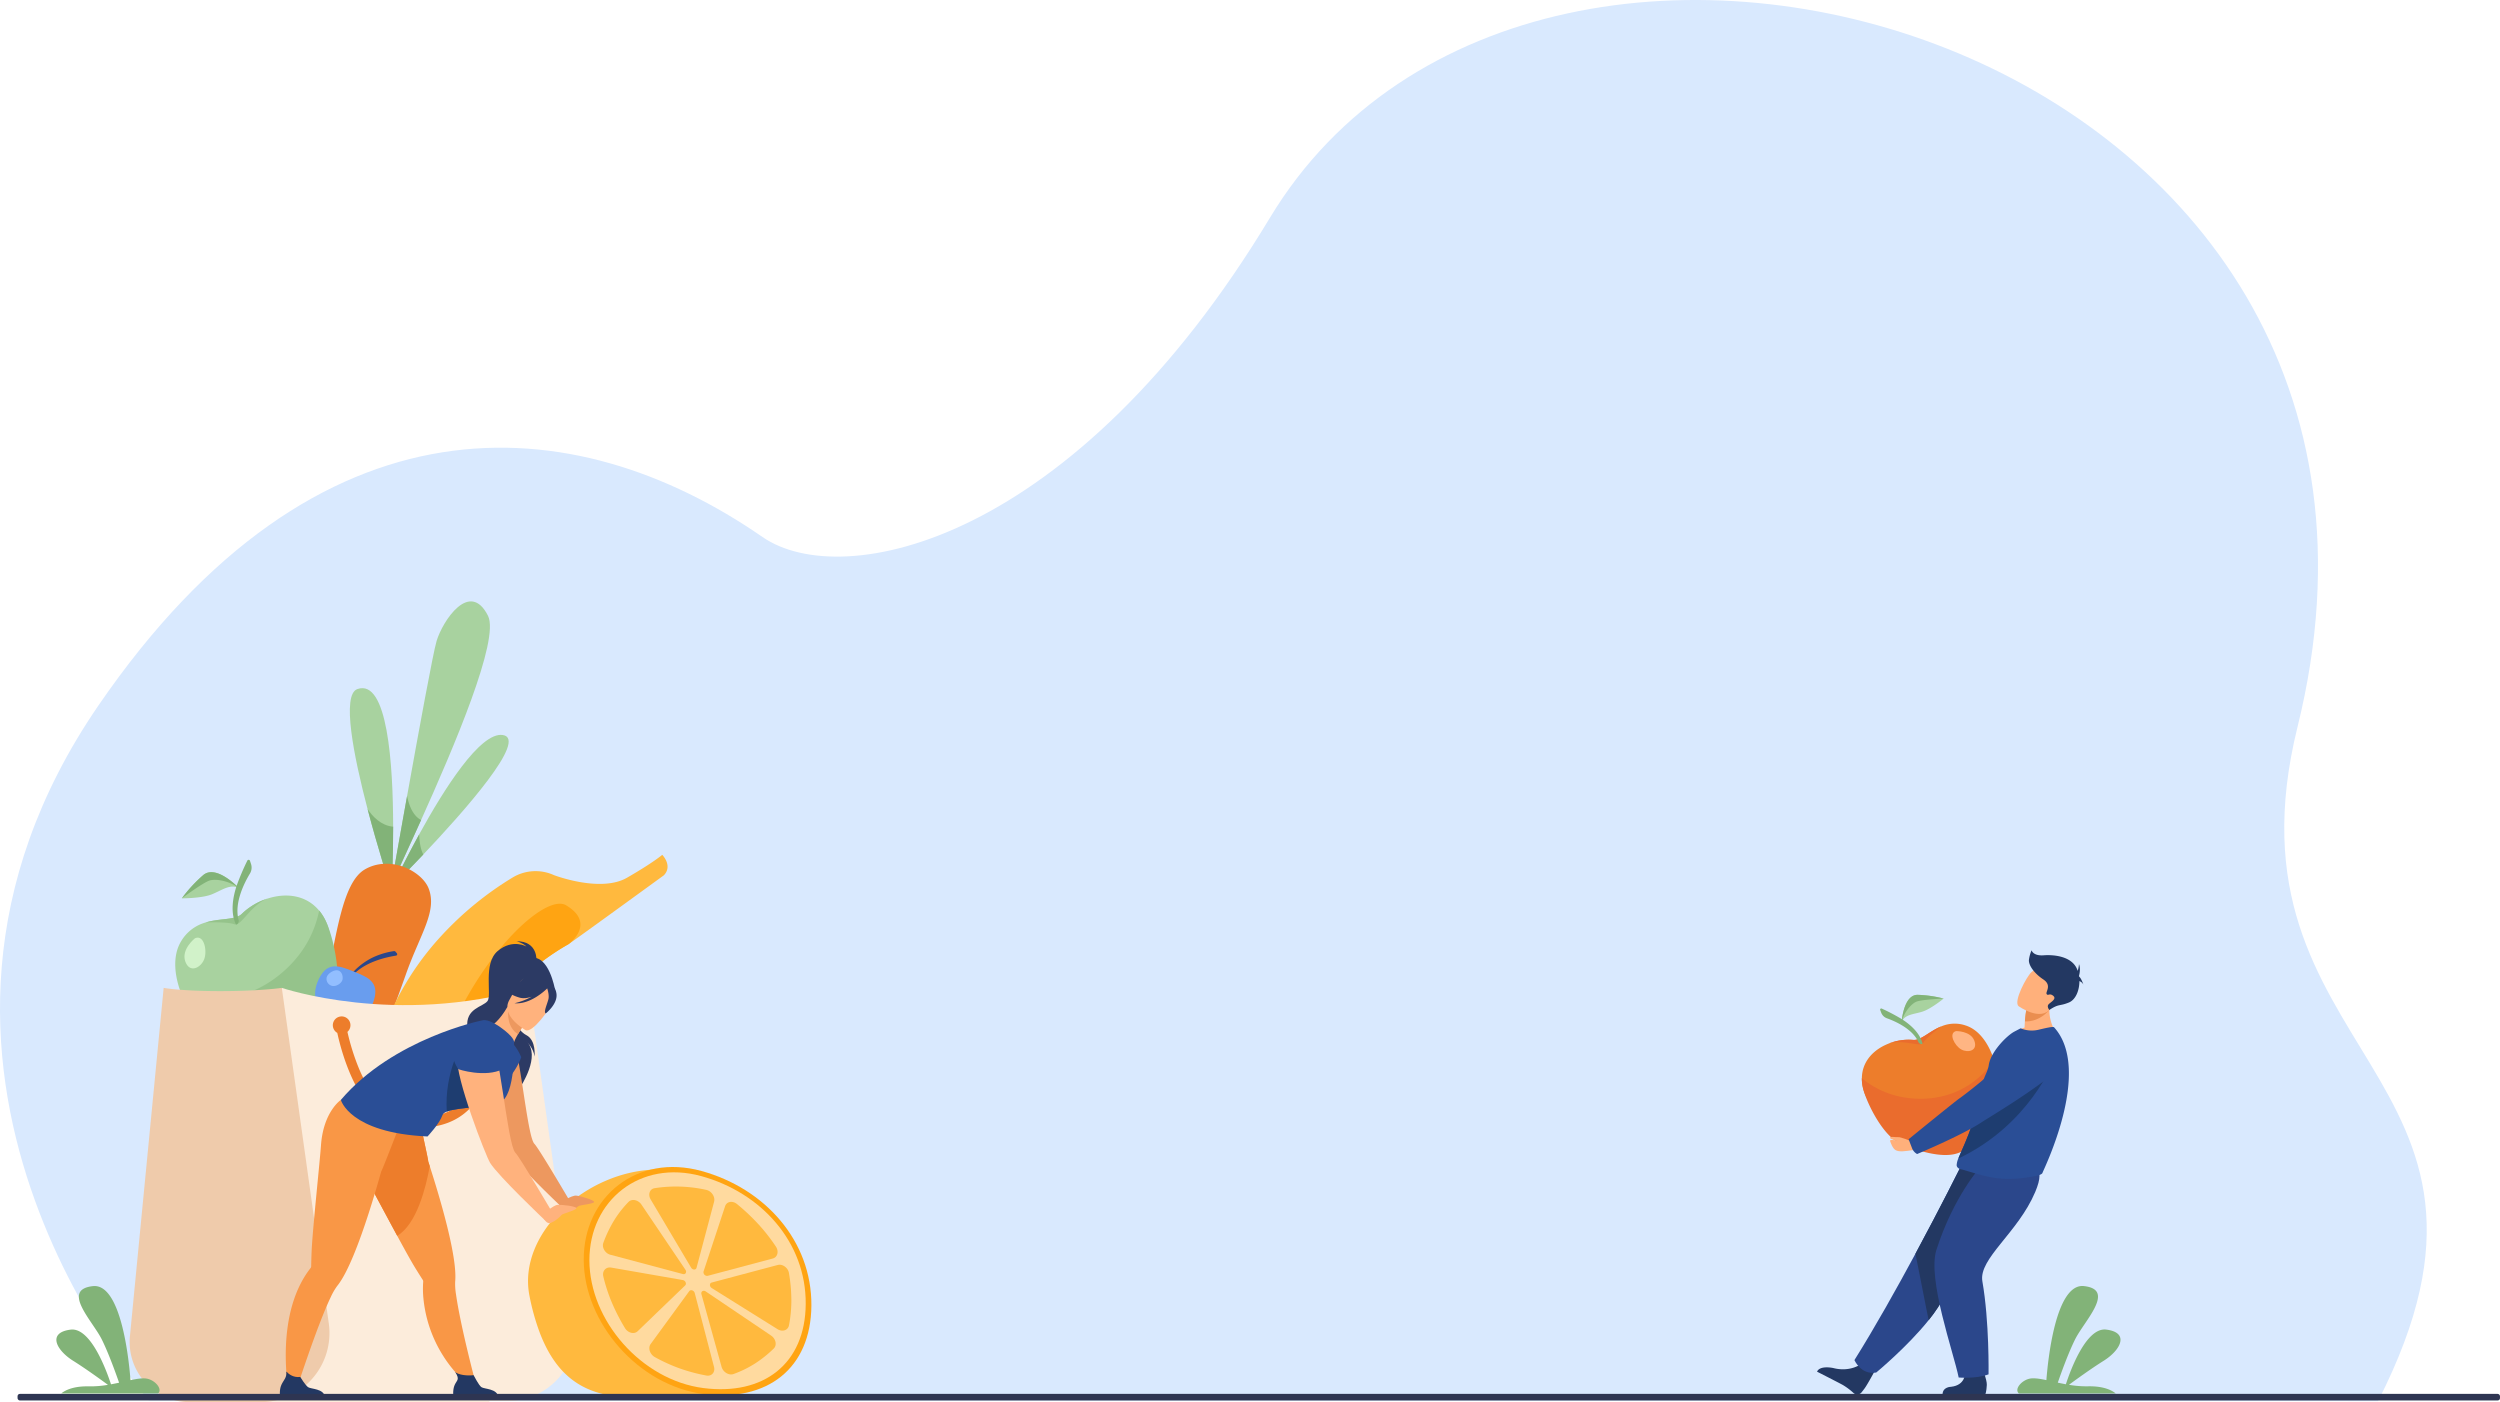 <svg xmlns="http://www.w3.org/2000/svg" xmlns:xlink="http://www.w3.org/1999/xlink" viewBox="0 0 2203.92 1236.09"><defs><style>.cls-1{fill:url(#Безымянный_градиент_108);}.cls-2{fill:#d9e9fe;}.cls-3{fill:#ed7d2b;}.cls-4{fill:#ffb583;}.cls-5{fill:#ea6c2d;}.cls-6{fill:#a8d29f;}.cls-7{fill:#82b378;}.cls-8{fill:#95c38b;}.cls-9{fill:#233862;}.cls-10{fill:#2b478b;}.cls-11{fill:#ffb07b;}.cls-12{fill:#2a4e96;}.cls-13{fill:#1e3d70;}.cls-14{fill:#ea8e50;}.cls-15{fill:#ffb93e;}.cls-16{fill:#ffa412;}.cls-17{fill:#d1f2c9;}.cls-18{fill:#699dee;}.cls-19{fill:#92beff;}.cls-20{fill:#fcecdb;}.cls-21{fill:#efcbab;}.cls-22{fill:#ffda9f;}.cls-23{fill:#2c3a64;}.cls-24{fill:#ed985f;}.cls-25{fill:#f99746;}.cls-26{fill:#ffb27d;}.cls-27{fill:#2e3552;}</style><linearGradient id="Безымянный_градиент_108" x1="3180.18" y1="-133.81" x2="3180.18" y2="-133.81" gradientUnits="userSpaceOnUse"><stop offset="0" stop-color="#7094fb"/><stop offset="1" stop-color="#f31e61"/></linearGradient></defs><title>form-form</title><g id="_Layer_" data-name="&lt;Layer&gt;"><path class="cls-1" d="M3180.18-133.81" transform="translate(-773.39 -591.03)"/></g><g id="Слой_1" data-name="Слой 1"><path class="cls-2" d="M904.58,1825.59S641.74,1531.45,860.13,1213c193.78-282.55,419.7-263.23,585.45-148.57,70.6,48.83,274.14,6,447.38-281.49,236.25-392.07,1055.17-154.28,905.85,448.94-72.25,291.91,219.91,302.53,71,594.32Z" transform="translate(-773.39 -591.03)"/><path class="cls-3" d="M2447.12,1580.36a71.86,71.86,0,0,0,15.93,3.3c21.41,2,47.12-4.49,70.94-24.27,0,0,2.25-17.81-2.82-34h0c-3.52-11.24-11.22-25.73-24.62-30.23a30.07,30.07,0,0,0-21.93.76c-10.44,4.26-17.92,12.54-24.69,11.86a47.8,47.8,0,0,0-21.74,3.3c-1.18.46-2.35,1-3.5,1.54h0c-.48.23-.95.46-1.42.72h0c-10.28,5.5-18.38,14.92-18.52,28.2a36.39,36.39,0,0,0,1.37,10.06C2419.59,1564.53,2431.21,1575.09,2447.12,1580.36Z" transform="translate(-773.39 -591.03)"/><path class="cls-4" d="M2497.78,1500s13-.24,16.17,8.62-5.67,10.78-11.51,7.61S2490.69,1501.92,2497.78,1500Z" transform="translate(-773.39 -591.03)"/><path class="cls-5" d="M2414.71,1541.54a36.39,36.39,0,0,0,1.37,10.06c3.51,12.93,18.22,42.83,34.13,48.11,0,0,31.56,14.5,49.6,7.75,20.14-7.53,32.55-23.45,34.18-48.07,0,0,2.25-17.81-2.82-34h0s-20.12,35.94-68.06,34.2C2441.32,1558.77,2425.5,1550.42,2414.71,1541.54Z" transform="translate(-773.39 -591.03)"/><path class="cls-6" d="M2449.79,1492.13c2.52-6.92,10.82-6.86,18.41-9.29s18.63-11.51,18.63-11.51a103.48,103.48,0,0,0-22.67-3.28C2451.38,1467.62,2449.79,1492.13,2449.79,1492.13Z" transform="translate(-773.39 -591.03)"/><path class="cls-7" d="M2449.79,1492.13c1.52-7.54,8.27-16.65,13.82-18.33s23.22-2.47,23.22-2.47a103.48,103.48,0,0,0-22.67-3.28C2451.38,1467.62,2449.79,1492.13,2449.79,1492.13Z" transform="translate(-773.39 -591.03)"/><path class="cls-5" d="M2459.92,1507.76a47.8,47.8,0,0,0-21.74,3.3c12.78-4.31,28.29,3.7,30.83-.76,2.73-4.8,15.12-14,15.6-14.4C2474.17,1500.16,2466.69,1508.44,2459.92,1507.76Z" transform="translate(-773.39 -591.03)"/><path class="cls-8" d="M2433.26,1513.33c.38-.17.85-.4,1.42-.72C2434.2,1512.84,2433.73,1513.07,2433.26,1513.33Z" transform="translate(-773.39 -591.03)"/><path class="cls-7" d="M2468.12,1510.61h0c-2.52-9.49-11.22-16.71-18.08-21.1a174.56,174.56,0,0,0-17.71-9.33,1,1,0,0,0-1.39,1.3l.87,2.3a8.42,8.42,0,0,0,5,4.93c7.12,2.54,22.77,9.3,27.89,21.19C2465.3,1511.23,2468.57,1512.31,2468.12,1510.61Z" transform="translate(-773.39 -591.03)"/><path class="cls-9" d="M2413.79,1793.69s-9.54,7.15-24.17,3.37c0,0-11.79-2.69-14.38,3.19,0,0,18.09,9.19,22.67,11.7a55.71,55.71,0,0,1,9.59,7.2,4.75,4.75,0,0,0,6.87-.53c.79-1,1.7-2.14,2.7-3.5,2.79-3.78,9.29-16,9.29-16Z" transform="translate(-773.39 -591.03)"/><path class="cls-10" d="M2408.19,1790.05s5.81,13.41,19.23,10.94c0,0,27.37-22.61,46.15-46.09,6.1-7.63,11.29-15.35,14.35-22.42,12.45-28.83,46.06-71.83,67.43-93.62l-53.47-19.34s-17.12,34.44-39.91,76.76C2445.55,1726.77,2426.2,1761.34,2408.19,1790.05Z" transform="translate(-773.39 -591.03)"/><path class="cls-9" d="M2462,1696.28l11.6,58.62c6.1-7.63,11.29-15.35,14.35-22.42,12.45-28.83,46.06-71.83,67.43-93.62l-53.47-19.34S2484.76,1654,2462,1696.28Z" transform="translate(-773.39 -591.03)"/><path class="cls-9" d="M2505.68,1801.47s.58,10.69-12.39,12.12c0,0-7.4,0-7.42,6.84l37.67.12s1.1-2.75,1.36-8.63c.21-4.51-4.37-16.32-4.37-16.32Z" transform="translate(-773.39 -591.03)"/><path class="cls-10" d="M2519.42,1619.52s-23.82,26.17-38.94,73.32c-8.22,25.65,15.08,90.15,19.62,112.56,0,0,15.64,1.33,26.33-2.8,0,0,.81-46.29-5.44-82-3.5-20,31.36-42.7,46.59-78.77,10.36-24.54-2.25-24.13-17.74-24.72Z" transform="translate(-773.39 -591.03)"/><path class="cls-11" d="M2546.92,1502.75c13.25,7.48,40.38.58,40.38.58s-11-12.59-6-32.88l-10.41,5.29-11.18,5.67a93.31,93.31,0,0,0-1.22,10c-.13,1.66-.24,3.51-.32,5.53A34.61,34.61,0,0,0,2546.92,1502.75Z" transform="translate(-773.39 -591.03)"/><path class="cls-12" d="M2498.32,1618.16c0,2.33,2.69,3.45,3.26,3.56,5.34,1,20.26,6.78,33.71,8.11,11.32,1.19,21.83.06,33.38-2.25,1.52-.31,5.11-1.28,5.37-2.74s44.54-90.15,10.16-128.18c-.81-.9-7.59.71-13.8,2.18a25.42,25.42,0,0,1-15.68-1.28l-5.82,3.06c-7.14,4-20.67,18.14-22.25,29.24-.8,5.64-4,9.82-5,14.79-.35,1.84-.7,3.63-1.07,5.38-.7,3.43-1.43,6.69-2.17,9.8-2,8.39-4.16,15.62-6.25,21.87-2.23,6.63-4.42,12.14-6.38,16.75-2.53,6-4.67,10.46-6,13.88A17.24,17.24,0,0,0,2498.32,1618.16Z" transform="translate(-773.39 -591.03)"/><path class="cls-13" d="M2499.81,1612.33c62.42-29.41,84-85.88,84-85.88s-50.72,18.71-63.23,23.58c-.7,3.43-1.43,6.69-2.17,9.8-2,8.39-4.16,15.62-6.25,21.87-2.23,6.63-4.42,12.14-6.38,16.75C2503.29,1604.44,2501.15,1608.91,2499.81,1612.33Z" transform="translate(-773.39 -591.03)"/><path class="cls-11" d="M2457.48,1596.79s-8.68-3.56-10.67-3.27-7.51-1.1-7.2.71c.22,1.25,7.34,2.56,7.34,2.56s-7.95-1.79-7.34.07c.42,1.28,2.11,6.37,4.74,8,3.15,2,8.85,1,15.52.06C2472.13,1603.19,2457.48,1596.79,2457.48,1596.79Z" transform="translate(-773.39 -591.03)"/><path class="cls-12" d="M2458.85,1602.91c-2-5.2-2.9-7.56-2.9-7.56s40.75-33.22,44.91-36.07c2.83-1.94,31-23,44.73-39.41a28.75,28.75,0,0,1,27.95-9.68l8.56,1.79a12.73,12.73,0,0,1,5.67,22.12c-22.57,19.34-60.64,41.79-67.74,46.46-17.62,11.58-56.59,27.82-56.59,27.82A10,10,0,0,1,2458.85,1602.91Z" transform="translate(-773.39 -591.03)"/><path class="cls-14" d="M2558.48,1491.43c13,.73,21.51-10,21.51-10a102.68,102.68,0,0,1-9.11-5.66l-11.18,5.67A93.31,93.31,0,0,0,2558.48,1491.43Z" transform="translate(-773.39 -591.03)"/><path class="cls-11" d="M2552.93,1478.05s19.74,14.17,28.38,1.74,17-19,4.75-28.55-18-6.55-21.9-3.1S2548,1474,2552.93,1478.05Z" transform="translate(-773.39 -591.03)"/><path class="cls-9" d="M2562.07,1436.91a31.62,31.62,0,0,1,2.31-8.14s1.23,5.13,10.61,4.43,24.25.92,29.21,11.61c.31.68.59,1.38.84,2.09a24.74,24.74,0,0,0,1.12-5.92c1.78,4.61,0,10.36,0,10.36h0c0,.17.05.34.07.51,2.07,1.75,3.81,7.19,3.81,7.19a6.53,6.53,0,0,0-3.51-3.12c0,8.32-3.33,16.45-9.25,18.87-8.66,3.54-8.59.84-17.29,6.61,0,0-2.34-2.89-.75-4.84s7.61-4.78,4.25-7.61-4.6.35-5.84-1.6,5-7.61-3-12.92S2561.37,1441.69,2562.07,1436.91Z" transform="translate(-773.39 -591.03)"/><path class="cls-7" d="M2638.51,1819.44h-85.34c-4.57-3.88,3.17-12.69,11.25-13.28,3.51-.26,7.95.47,13,1.54,1.17-15.59,7.88-85.71,33.15-82.89,28.42,3.15,0,30.88-8,47.29-6,12.16-12.23,29.59-15.1,37.82,2.31.5,4.7,1,7.13,1.44,3.77-11.57,17.79-50.47,35.61-48.2,20.93,2.65,12.51,18.25-2.32,27.51-10.88,6.81-24.24,16.48-30.59,21.16a89.84,89.84,0,0,0,16.69,1.33C2628.61,1812.82,2635.74,1817.13,2638.51,1819.44Z" transform="translate(-773.39 -591.03)"/><path class="cls-6" d="M1118.62,1375.06l-.06,1.17-.38-1.14c-2-6.19-11.82-36.76-20.75-70.8-12.36-47.1-23-100.83-9-105.8,26.58-9.41,31.48,65.83,31.55,121.36C1120,1347.21,1118.91,1369.77,1118.62,1375.06Z" transform="translate(-773.39 -591.03)"/><path class="cls-6" d="M1144.63,1313.91c-9.6,21.31-17.94,39.23-22.72,50-2.08,4.68-3.49,8-4,9.62.46-2.65,1.72-9.77,3.51-19.9h0c2.68-15.17,6.58-37.09,10.86-60.89,10.39-57.85,23-126.77,26-136.62,5.2-17.38,29.19-54.39,45.34-22.19C1214.06,1154.81,1173.58,1249.69,1144.63,1313.91Z" transform="translate(-773.39 -591.03)"/><path class="cls-6" d="M1146.57,1344.31c-9.93,10.47-18.27,19-22.93,23.67-2.55,2.57-4,4-4,4s2.54-5.42,6.87-14.07c4.1-8.18,9.78-19.24,16.42-31.34,21.77-39.67,53.83-90.52,73.7-87.58C1239.31,1242.34,1182.55,1306.33,1146.57,1344.31Z" transform="translate(-773.39 -591.03)"/><path class="cls-7" d="M1118.62,1375.06l-.44,0c-2-6.19-11.82-36.76-20.75-70.8,4.16,6.24,11.7,14.6,22.56,15.56C1120,1347.21,1118.91,1369.77,1118.62,1375.06Z" transform="translate(-773.39 -591.03)"/><path class="cls-7" d="M1144.63,1313.91c-9.6,21.31-17.94,39.23-22.72,50a88.09,88.09,0,0,1-.52-10.28h0c2.68-15.17,6.58-37.09,10.86-60.89C1133.92,1301,1137.4,1310.21,1144.63,1313.91Z" transform="translate(-773.39 -591.03)"/><path class="cls-7" d="M1146.57,1344.31c-9.93,10.47-18.27,19-22.93,23.67a62.9,62.9,0,0,1,2.87-10.07c4.1-8.18,9.78-19.24,16.42-31.34C1143.09,1331.64,1143.81,1339.2,1146.57,1344.31Z" transform="translate(-773.39 -591.03)"/><path class="cls-6" d="M1117.87,1373.51l-.2,1.14C1117.57,1374.59,1117.64,1374.21,1117.87,1373.51Z" transform="translate(-773.39 -591.03)"/><path class="cls-3" d="M1131.2,1450c-16.65,47.18-37.39,98.62-37.39,98.62l-46.84-14s5.48-34.94,13.53-73.82c9.39-45.34,14.75-91.08,34-103a36.37,36.37,0,0,1,16.62-5.2,40.34,40.34,0,0,1,8.38.24c.66.09,1.3.19,2,.3a44.51,44.51,0,0,1,4.79,1.13c.61.18,1.21.37,1.81.58a45.2,45.2,0,0,1,6,2.52c8.11,4.13,14.65,10.33,17.21,17C1159,1394.55,1143.79,1414.36,1131.2,1450Z" transform="translate(-773.39 -591.03)"/><path class="cls-15" d="M1108.31,1507.79c-12.31,37.34-16,78.31-10.91,122a24.46,24.46,0,0,0,19.62,21.12c7.23,0,21.49-13.19,29.65-30a62.77,62.77,0,0,0,5.07-14.46c8.18-38.8,23.32-85.51,42.11-109.39,19.21-24.42,45.09-53.6,80.67-73.68h0c3.43-2,84.16-60.76,84.16-60.76,8-8.49-1.48-18-1.48-18s-7.67,6.72-31.06,20.19-64.46-2.32-64.47-2.32a39.17,39.17,0,0,0-36.48,2.19,289.46,289.46,0,0,0-62.72,51.34A252.17,252.17,0,0,0,1108.31,1507.79Z" transform="translate(-773.39 -591.03)"/><path class="cls-16" d="M1151.74,1606.51c8.18-38.8,23.32-85.51,42.11-109.39,19.21-24.42,45.09-53.6,80.67-73.68h0c.62-.46,24.69-18.2-2-34.28-26.11-15.73-132.68,101.45-125.87,231.81A62.77,62.77,0,0,0,1151.74,1606.51Z" transform="translate(-773.39 -591.03)"/><path class="cls-6" d="M1054,1454.78a86.93,86.93,0,0,1-12.39,15.23c-18.5,18.23-47.55,31.75-84.94,31.39,0,0-15.69-15-23.3-34h0c-5.27-13.2-9.12-32.65,0-47.09a36.28,36.28,0,0,1,21.11-16c13-4,26.34-1.92,32.16-7.72a57.76,57.76,0,0,1,22.87-13.49c1.46-.47,3-.89,4.45-1.23h0c.63-.14,1.24-.28,1.87-.4h0c13.83-2.7,28.59,0,38.86,12.27a44.29,44.29,0,0,1,6.39,10.46C1067.73,1419,1064.9,1437.7,1054,1454.78Z" transform="translate(-773.39 -591.03)"/><path class="cls-17" d="M945.28,1418.16s-12.34,9.69-8.56,20.41,13.53,5.76,16.58-1.66S953.39,1414.57,945.28,1418.16Z" transform="translate(-773.39 -591.03)"/><path class="cls-8" d="M1054.76,1393.7a44.29,44.29,0,0,1,6.39,10.46c6.58,14.79,15.61,54,4.74,71.09l-14.59,13.34c-18.5,18.22-57.22,13.16-94.6,12.81,0,0-15.7-15-23.31-34h0s46.25,18.3,89.82-19.9C1043,1430.14,1051.43,1410.25,1054.76,1393.7Z" transform="translate(-773.39 -591.03)"/><path class="cls-6" d="M984.22,1374.19c-7.63-4.54-15.36,1.84-24.32,5.35s-26.23,3.44-26.23,3.44a125.29,125.29,0,0,1,18.73-20.37C964,1352.46,984.22,1374.19,984.22,1374.19Z" transform="translate(-773.39 -591.03)"/><path class="cls-7" d="M984.22,1374.19c-7.17-5.89-20.44-9.26-26.92-6.61s-23.63,15.4-23.63,15.4a125.29,125.29,0,0,1,18.73-20.37C964,1352.46,984.22,1374.19,984.22,1374.19Z" transform="translate(-773.39 -591.03)"/><path class="cls-8" d="M986.66,1396.56a57.76,57.76,0,0,1,22.87-13.49c-15.25,5.71-23.66,25-29.45,22.8-6.2-2.41-24.87-1.62-25.58-1.59C967.52,1400.32,980.84,1402.36,986.66,1396.56Z" transform="translate(-773.39 -591.03)"/><path class="cls-8" d="M1015.86,1381.44c-.48.13-1.1.27-1.87.4C1014.62,1381.7,1015.23,1381.56,1015.86,1381.44Z" transform="translate(-773.39 -591.03)"/><path class="cls-7" d="M981.16,1405.48h0c-4.89-10.8-2.25-24.21.83-33.55a212.29,212.29,0,0,1,9.46-22.24,1.25,1.25,0,0,1,2.3.16l.93,2.82a10.17,10.17,0,0,1-.95,8.45c-4.72,7.81-14.21,26.07-9.94,41.11C984.27,1403.92,982,1407.42,981.16,1405.48Z" transform="translate(-773.39 -591.03)"/><path class="cls-10" d="M1081.82,1454.18l-1.52-.61c6.73-10,17.18-16.89,25.41-20.07a66.44,66.44,0,0,1,15-4,1.45,1.45,0,0,1,1.32.51l1.28,1.48a1.26,1.26,0,0,1-.77,2C1115.21,1434.63,1092,1439.05,1081.82,1454.18Z" transform="translate(-773.39 -591.03)"/><path class="cls-18" d="M1053.17,1457.05c7.72-19.3,18.59-14.94,32-9.58s24.28,9.72,16.56,29c-5.54,13.82-20.9,20.68-34.31,15.31S1047.63,1470.87,1053.17,1457.05Z" transform="translate(-773.39 -591.03)"/><path class="cls-19" d="M1061.3,1453.06c.49-3.46,6-7.1,9.51-6.62s5.07,4.35,4.58,7.81-5.24,6.43-8.7,6A6.33,6.33,0,0,1,1061.3,1453.06Z" transform="translate(-773.39 -591.03)"/><path class="cls-20" d="M1239.32,1461.91l41.41,295a60.8,60.8,0,0,1-60.22,69.26h-62.39a52.92,52.92,0,0,1-52.61-58.68l35-274.42Z" transform="translate(-773.39 -591.03)"/><path class="cls-20" d="M1021.83,1461.91s100.38,34.22,217.49,0l-34.51,365.21H986.27Z" transform="translate(-773.39 -591.03)"/><path class="cls-21" d="M1021.83,1461.91l41.41,295.76a60.92,60.92,0,0,1-60.22,69.45h-62.4A53,53,0,0,1,888,1768.28l29.67-306.37s14.61,2.85,50.16,2.85C1003.05,1464.76,1021.83,1461.91,1021.83,1461.91Z" transform="translate(-773.39 -591.03)"/><path class="cls-3" d="M1207.57,1494.8a7.78,7.78,0,1,0-11.68,6.71c3.3,26.18-1.9,47.57-14.88,60.67-11.8,11.92-29.69,16.33-51.75,12.77-19.39-3.13-32.15-24.59-39.45-42a202.31,202.31,0,0,1-10.14-32.25,7.77,7.77,0,1,0-8.94.89c4.18,19.18,19.66,76.13,57.12,82.18a98.43,98.43,0,0,0,15.69,1.31c18,0,32.92-5.62,43.79-16.6,14.88-15,21-38.88,17.43-67.66A7.79,7.79,0,0,0,1207.57,1494.8Z" transform="translate(-773.39 -591.03)"/><path class="cls-15" d="M1240.17,1733.46a203.42,203.42,0,0,0,9,32.28c27.19,71.64,83.86,56.19,139.19,56.19,62.45,0,62.33-41.83,62.33-98.38s-34.6-101.49-97-101.49S1229.13,1678,1240.17,1733.46Z" transform="translate(-773.39 -591.03)"/><path class="cls-16" d="M1488.69,1741.93c.39-57.29-41.27-103.32-96.89-118.6-56.76-15.59-103.89,22.55-103.81,78.11.09,55.82,48.21,111.11,105.78,118.54C1449.45,1827.16,1488.31,1797.66,1488.69,1741.93Z" transform="translate(-773.39 -591.03)"/><path class="cls-22" d="M1483.69,1740.55c.37-54.44-39.21-98.17-92.06-112.69-53.93-14.81-98.72,21.42-98.64,74.22.09,53,45.81,105.57,100.51,112.62C1446.4,1821.53,1483.33,1793.5,1483.69,1740.55Z" transform="translate(-773.39 -591.03)"/><path class="cls-15" d="M1387.44,1708.67l15.47-58.22c1.15-4.33-2.22-9.44-6.92-10.46a122.23,122.23,0,0,0-45.47-1.5c-4.37.67-6.11,5.57-3.54,9.91l35.69,60.17C1384,1710.72,1386.88,1710.78,1387.44,1708.67Z" transform="translate(-773.39 -591.03)"/><path class="cls-15" d="M1400.84,1726.54l58,36.24c4.32,2.7,9.25,1,10.1-3.42a117.32,117.32,0,0,0,2.09-21.54,146,146,0,0,0-2.13-24.53c-.81-4.71-5.7-8.21-9.9-7.09l-58.21,15.48C1398.69,1722.24,1398.73,1725.22,1400.84,1726.54Z" transform="translate(-773.39 -591.03)"/><path class="cls-15" d="M1397.26,1715.76l57.36-15.26c4.27-1.13,5.61-6.29,2.74-10.57a164.2,164.2,0,0,0-14.9-19.13,184.6,184.6,0,0,0-19.36-18.31c-3.92-3.21-9.09-2.28-10.47,1.87l-19,57.5A3.21,3.21,0,0,0,1397.26,1715.76Z" transform="translate(-773.39 -591.03)"/><path class="cls-15" d="M1391.74,1731.92l17.74,64c1.32,4.77,6.48,7.9,10.59,6.4a96.05,96.05,0,0,0,18.23-8.83,104.14,104.14,0,0,0,17.23-13.67c3-2.95,1.83-8.57-2.34-11.38l-57.76-39C1393.36,1728.11,1391.09,1729.6,1391.74,1731.92Z" transform="translate(-773.39 -591.03)"/><path class="cls-15" d="M1377.66,1710.42,1338.91,1653c-2.88-4.27-8.47-5.43-11.44-2.38a94,94,0,0,0-12.42,15.8,111.42,111.42,0,0,0-9.77,20.25c-1.49,4.09,1.57,9.28,6.18,10.51l63.92,17C1377.67,1714.85,1379.07,1712.5,1377.66,1710.42Z" transform="translate(-773.39 -591.03)"/><path class="cls-15" d="M1375.36,1719.49l-63.13-11c-4.7-.81-8.1,3-7,7.74a147.51,147.51,0,0,0,7.19,22.23,176.82,176.82,0,0,0,11.93,23.39c2.62,4.31,8.13,5.68,11.15,2.77l41.88-40.37C1378.92,1722.83,1377.66,1719.89,1375.36,1719.49Z" transform="translate(-773.39 -591.03)"/><path class="cls-15" d="M1381,1729.28l-34,46.56c-2.54,3.47-.74,9.11,3.68,11.56a149.46,149.46,0,0,0,21.31,9.76,153.46,153.46,0,0,0,24.14,6.5c4.63.84,7.94-2.94,6.71-7.63l-17-65.09C1385.21,1728.61,1382.27,1727.59,1381,1729.28Z" transform="translate(-773.39 -591.03)"/><path class="cls-23" d="M1240.9,1435.58c.25-1-22.58,10.42-23.74,11.72-10.71,12-7.65,27.66-1.53,27.81,3.93.09,3.17,6.69,3.17,6.69l43.78-18.7S1257.31,1432,1240.9,1435.58Z" transform="translate(-773.39 -591.03)"/><path class="cls-23" d="M1246.29,1438s1.56-17.23-17.49-17.23c0,0,5.77,1.58,8.76,4.75,0,0-12.16-7.21-25.38,3.87s-5,38.85-9,44.12-19.68,6.33-17.77,23.38,49.72,38.41,46.65,52.52c0,0,18.73-27.81,5.33-40.5,0,0,6.53,6.21,7.2,13.59,0,0,1.77-14.41-7.31-19-8-4.08-14.62-19-13.93-21.67S1246.29,1438,1246.29,1438Z" transform="translate(-773.39 -591.03)"/><path class="cls-24" d="M1229,1519.05c-2.94-14.29-21.28-18.72-30-7a15.5,15.5,0,0,0-3,7.51c-2,16.22,23.7,82.31,27.38,88.29,6.69,10.9,46.12,48.24,46.12,48.24l7.27-4.45s-28-47.82-32.3-52.3C1239.46,1594.12,1234.56,1546.19,1229,1519.05Z" transform="translate(-773.39 -591.03)"/><path class="cls-24" d="M1266.74,1651.61s10.6-7,14.62-6.58,15.63,3.83,15.77,5.56-12.94,2.8-13.82,3.74-9.77,6.94-13,5.06S1266.74,1651.61,1266.74,1651.61Z" transform="translate(-773.39 -591.03)"/><path class="cls-25" d="M1192.76,1810.52l-9.48-1.41s-31.85-25.57-36.6-73.28a86.47,86.47,0,0,1-.22-14.76,2.64,2.64,0,0,0-.33-1.63h0c-1-1.58-3.56-5.53-7-11.16s-9.18-16-15.55-27.78c-11.49-21.17-24.86-46.49-29.45-54.56-14.62-25.7-7.57-43-7.57-43s40.77-4.07,51.94-13.94l4,6.26s8.83,39.51,8.41,39.69l1.33,4.11c7,21.73,15,48.9,19.36,71,2.46,12.45,3.76,23.29,3.06,30.68a55.08,55.08,0,0,0,.72,11.25C1179.35,1760.37,1192.76,1810.52,1192.76,1810.52Z" transform="translate(-773.39 -591.03)"/><path class="cls-9" d="M1212.63,1822.63h-39.52s-.95-6.09,1.11-10.7c2-4.43,4.8-4.57.36-11.52,2.52,2.61,10.59,3.69,16.3,2.92.7,1.14,4.52,8.84,6.86,10.53C1200.32,1815.74,1211.84,1815.07,1212.63,1822.63Z" transform="translate(-773.39 -591.03)"/><path class="cls-3" d="M1152.26,1619.06c-3.45,19.23-11.61,51.25-28.69,61.43-11.49-21.17-24.86-46.49-29.45-54.56-14.62-25.7-7.57-43-7.57-43s40.77-4.07,51.94-13.94l4,6.26s8.83,39.51,8.41,39.69Z" transform="translate(-773.39 -591.03)"/><path class="cls-12" d="M1224.75,1510.18a42.84,42.84,0,0,1,8.15,12.91s-8.92,25.86-29.76,29.1C1203.14,1552.19,1219.63,1510.17,1224.75,1510.18Z" transform="translate(-773.39 -591.03)"/><path class="cls-25" d="M1124.54,1585.91l.13-7.46c-14.73,1.87-50.79-17.78-50.79-17.78s-15.4,10.35-17.51,39.91c-1,14.44-7.55,75.47-8.27,93.69-.26,6.6-.35,11.32-.38,13.2a0,0,0,0,1,0,0,2.56,2.56,0,0,1-.62,1.54,85,85,0,0,0-8,12.36c-22.48,42.24-10.73,99.63-10.73,99.63l5.22-1.34s19-59.5,31.43-85.24a54.11,54.11,0,0,1,5.62-9.72c4.67-5.73,9.6-15.46,14.45-27.17,9.18-22.14,18.09-51.36,24.44-74C1110,1623.66,1124.54,1585.91,1124.54,1585.91Z" transform="translate(-773.39 -591.03)"/><path class="cls-26" d="M1210.73,1536.07c-24.07-5.58-8.69-39.76-7.3-39.16,3.34-.68,10.67-6.6,17.22-18.16l.89.78,14.79,13.1s-3.42,5.09-6.3,10.08c-2.24,3.91-4.15,7.76-3.85,9.08C1227.37,1512.73,1217.16,1537.56,1210.73,1536.07Z" transform="translate(-773.39 -591.03)"/><path class="cls-24" d="M1236.33,1492.63s-3.42,5.09-6.3,10.08c-9.19-5.72-9.2-17.22-8.49-23.18Z" transform="translate(-773.39 -591.03)"/><path class="cls-26" d="M1236.74,1499.19s-22.33-12.55-14.38-26.47,10.43-24.92,25-17.5,14.3,14.34,12.76,19.63S1242.75,1502.1,1236.74,1499.19Z" transform="translate(-773.39 -591.03)"/><path class="cls-23" d="M1263.91,1466.73c-1-6.18-4.13-6.77-6.29-6.36-8.25-13.77-21.72-8.39-21.72-8.39a30.27,30.27,0,0,1-17.6,10.67s2.59,4.87,13.27,7.89c3.26.92,7,.36,10.53-.85a59.09,59.09,0,0,1-15.15,5.76c14.07,1.3,27.45-11.69,28.84-13.08.65,2,1.79,6.23,1.1,9.31-.92,4.19-4.6,11.77-2.36,12.76C1254.53,1484.44,1265.45,1476,1263.91,1466.73Z" transform="translate(-773.39 -591.03)"/><path class="cls-9" d="M1059.83,1822.63H1020.3s-.95-6.09,1.12-10.7c2-4.43,5.07-6.45,4.33-11.81,2.51,2.62,6.61,5.54,12.32,4.76.7,1.15,4.52,7.29,6.86,9C1047.51,1815.74,1059,1815.07,1059.83,1822.63Z" transform="translate(-773.39 -591.03)"/><path class="cls-12" d="M1213.57,1563.17c-5.09,1.79-12.23,2.77-19.53,3.57-10.39,1.15-21.12,1.94-26.75,4.2-2,.83-3.42,1.85-3.85,3.15-2.43,7.4-13.17,18.82-13.17,18.82-68.83-3.16-76.39-32.24-76.39-32.24,46.31-54.4,124.72-70.14,124.72-70.14s5.6-2.4,19.71,8.92c9.41,7.56,8.17,10.46,8.17,10.46S1228.53,1557.9,1213.57,1563.17Z" transform="translate(-773.39 -591.03)"/><path class="cls-13" d="M1194,1566.74c-10.39,1.15-21.12,1.94-26.75,4.2-2.29-34.68,13.91-60.76,13.91-60.76S1191.76,1553.62,1194,1566.74Z" transform="translate(-773.39 -591.03)"/><path class="cls-26" d="M1204.74,1503.47s-26,2.6-28.14,19.7,25,86.74,28.85,93c7.06,11.48,48.6,50.84,48.6,50.84l7.66-4.69s-29.47-50.4-34-55.11C1220.51,1599.84,1213.56,1509.4,1204.74,1503.47Z" transform="translate(-773.39 -591.03)"/><path class="cls-12" d="M1177.35,1533.46c.07.39,24,7.91,39.47,0,0,0,3.3-36-15.12-34s-29.32,7.81-29.79,16.72S1177.35,1533.46,1177.35,1533.46Z" transform="translate(-773.39 -591.03)"/><path class="cls-26" d="M1251.69,1662.05s9.34-8.67,13.38-8.88,16,1.24,16.45,2.92-12.33,4.87-13,5.94-8.54,8.44-12,7.11S1251.69,1662.05,1251.69,1662.05Z" transform="translate(-773.39 -591.03)"/><rect class="cls-27" x="15.47" y="1228.81" width="2188.44" height="5.81" rx="2.03"/><path class="cls-7" d="M2654.85,1452.48" transform="translate(-773.39 -591.03)"/><path class="cls-7" d="M827.34,1819.48h85.34c4.57-3.88-3.16-12.69-11.25-13.28-3.51-.27-7.95.47-13,1.54-1.18-15.6-7.89-85.71-33.16-82.9-28.42,3.16,0,30.88,8,47.29,6,12.16,12.23,29.6,15.1,37.83-2.31.49-4.69,1-7.13,1.43-3.77-11.56-17.79-50.46-35.61-48.2-20.92,2.66-12.51,18.26,2.32,27.51,10.88,6.81,24.24,16.49,30.59,21.16a90.7,90.7,0,0,1-16.69,1.34C837.24,1812.85,830.11,1817.16,827.34,1819.48Z" transform="translate(-773.39 -591.03)"/></g></svg>